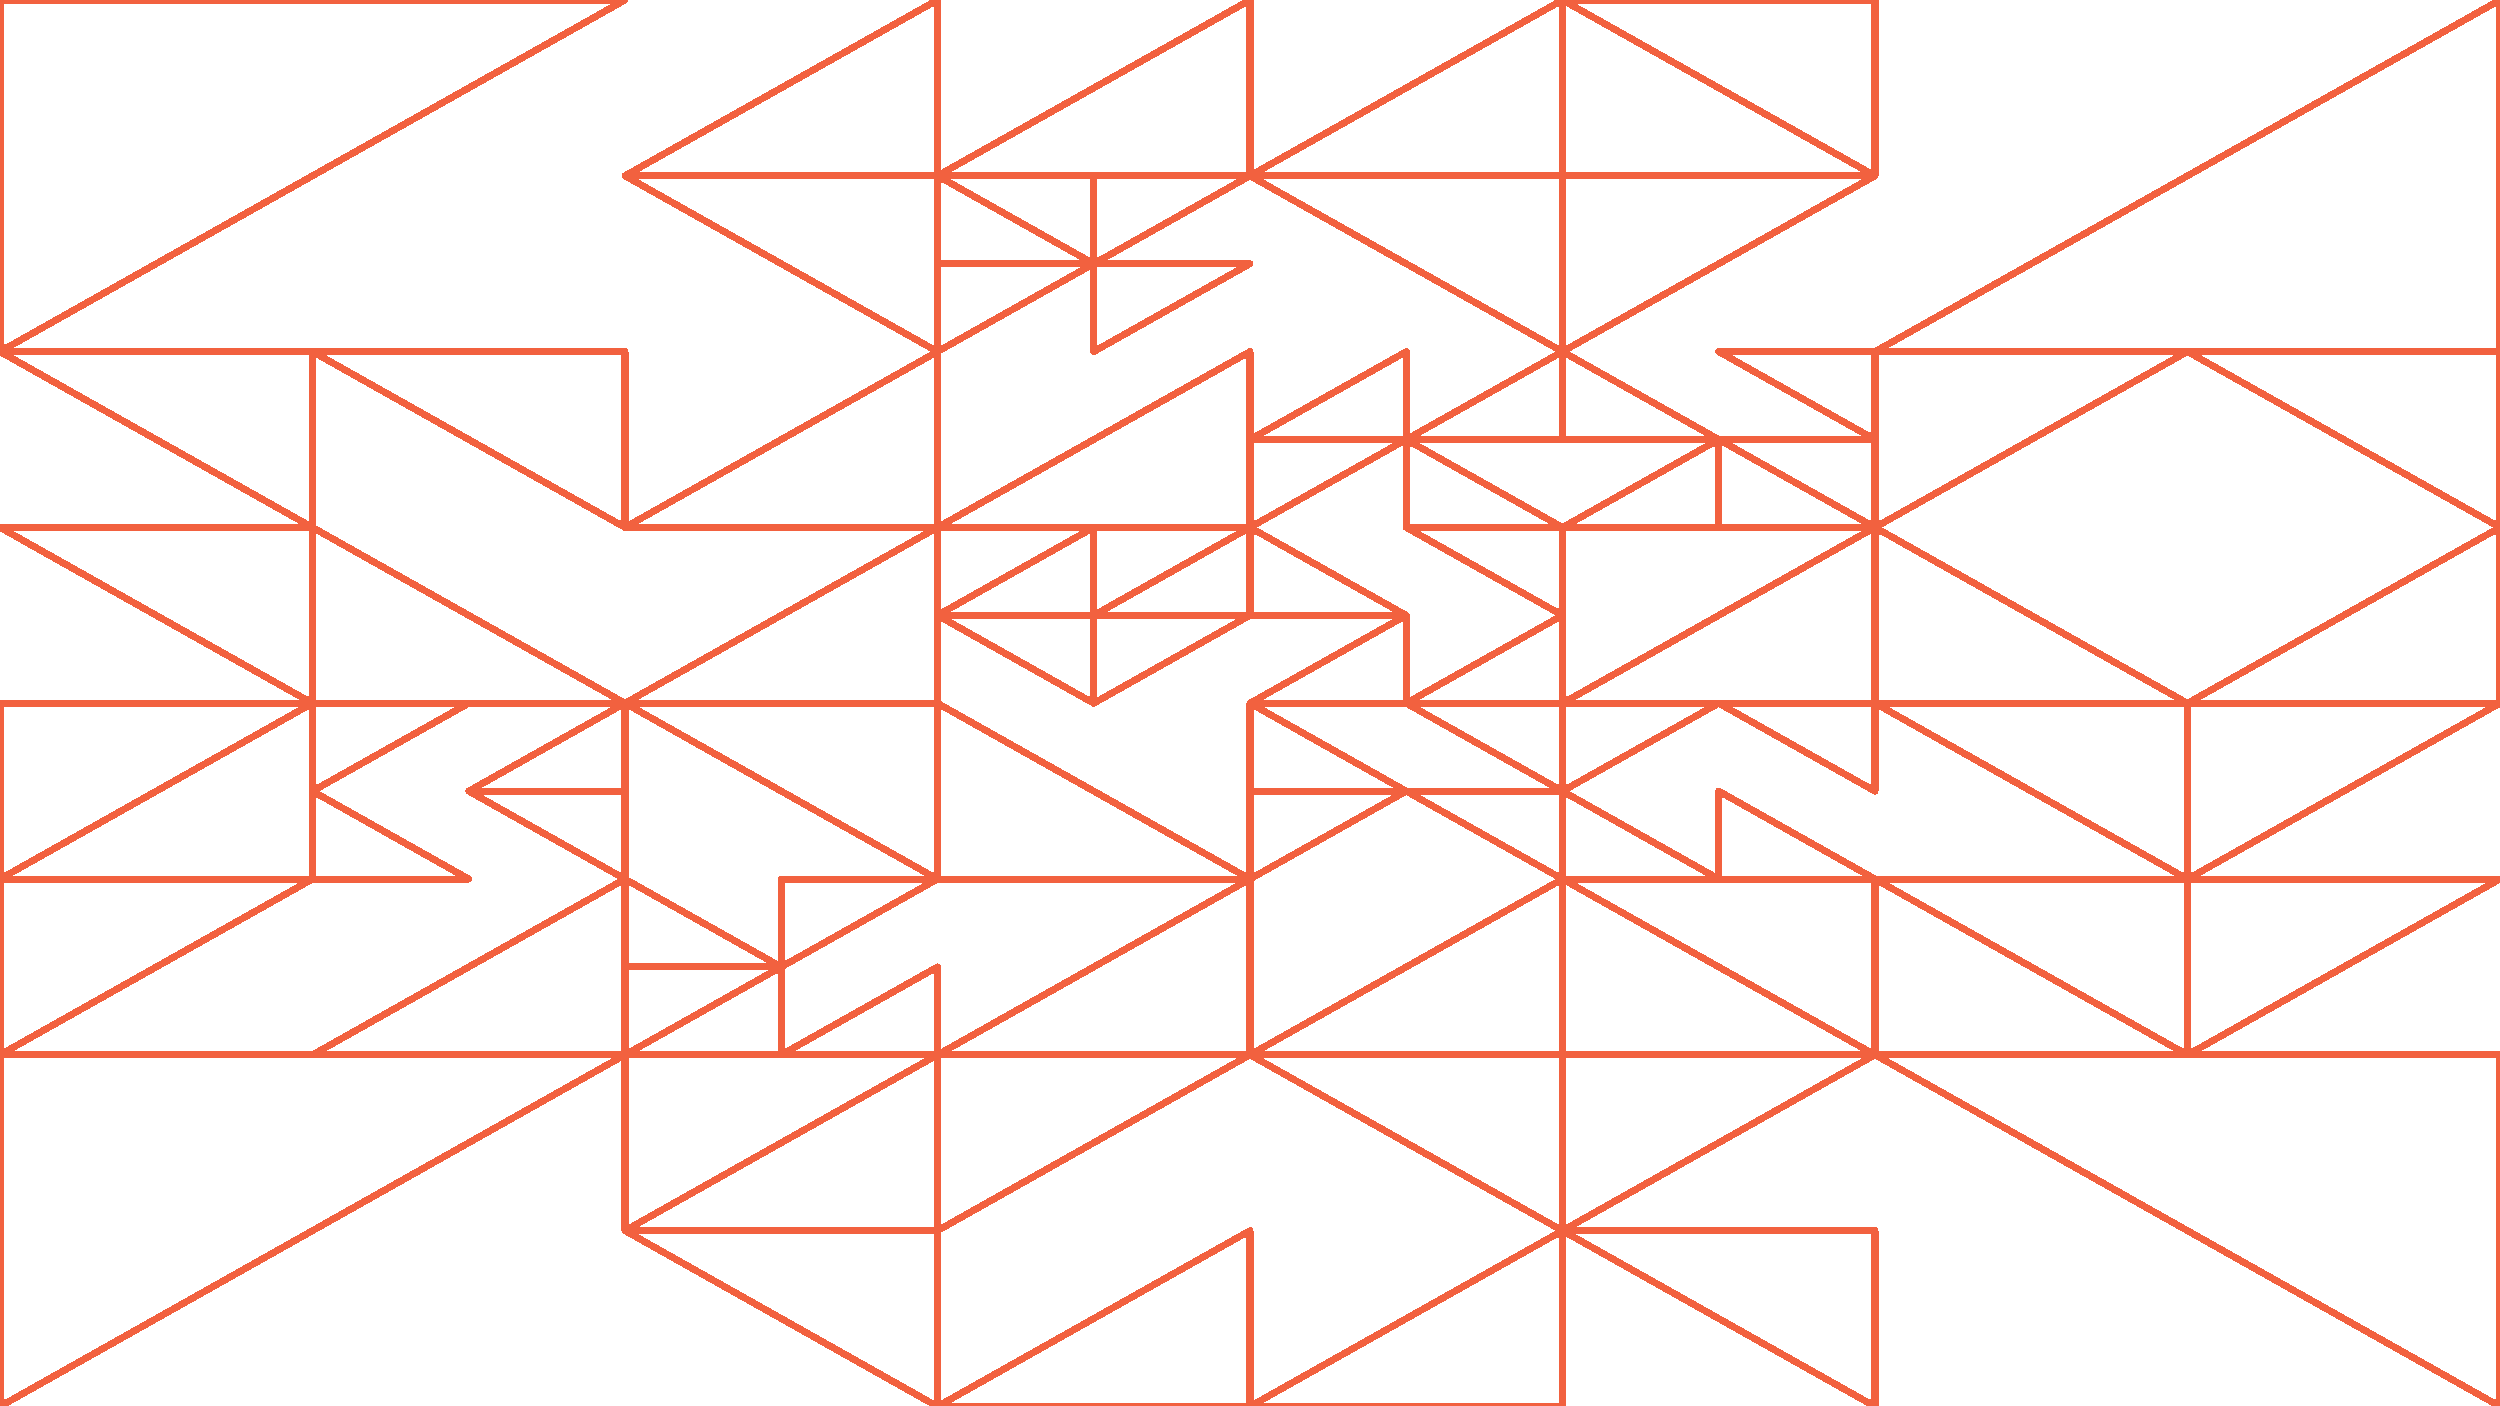 <svg xmlns="http://www.w3.org/2000/svg" version="1.1" xmlns:xlink="http://www.w3.org/1999/xlink" xmlns:svgjs="http://svgjs.dev/svgjs" viewBox="0 0 1422 800"><g shape-rendering="crispEdges" stroke-linejoin="round" fill="none" stroke-width="4" stroke="#f2613f"><polygon points="1422,200 1422,0 1066.5,200"></polygon><polygon points="1066.5,0 888.75,0 1066.5,100"></polygon><polygon points="888.75,0 888.75,100 711,100"></polygon><polygon points="888.75,200 888.75,100 711,100"></polygon><polygon points="888.75,200 888.75,100 1066.5,100"></polygon><polygon points="1066.5,250 977.625,200 1066.5,200"></polygon><polygon points="977.625,250 888.75,250 888.75,200"></polygon><polygon points="888.75,300 977.625,300 977.625,250"></polygon><polygon points="977.625,250 1066.5,300 1066.5,250"></polygon><polygon points="888.75,200 888.75,250 799.875,250"></polygon><polygon points="711,250 799.875,250 799.875,200"></polygon><polygon points="799.875,250 711,300 711,250"></polygon><polygon points="799.875,300 799.875,250 888.75,300"></polygon><polygon points="799.875,300 888.75,350 888.75,300"></polygon><polygon points="711,350 799.875,350 711,300"></polygon><polygon points="711,400 799.875,400 799.875,350"></polygon><polygon points="888.75,350 888.75,400 799.875,400"></polygon><polygon points="888.75,300 888.75,400 1066.5,300"></polygon><polygon points="1422,300 1422,200 1244.25,200"></polygon><polygon points="1244.25,200 1066.5,300 1066.5,200"></polygon><polygon points="1244.25,400 1066.5,300 1066.5,400"></polygon><polygon points="1422,300 1422,400 1244.25,400"></polygon><polygon points="711,100 533.25,100 711,0"></polygon><polygon points="533.25,0 533.25,100 355.5,100"></polygon><polygon points="533.25,100 533.25,200 355.5,100"></polygon><polygon points="622.125,150 711,100 622.125,100"></polygon><polygon points="533.25,100 533.25,150 622.125,150"></polygon><polygon points="533.25,150 533.25,200 622.125,150"></polygon><polygon points="622.125,150 622.125,200 711,150"></polygon><polygon points="355.5,0 0,200 0,0"></polygon><polygon points="177.75,200 355.5,200 355.5,300"></polygon><polygon points="177.75,300 177.75,200 0,200"></polygon><polygon points="0,300 177.75,400 177.75,300"></polygon><polygon points="355.5,400 177.75,300 177.75,400"></polygon><polygon points="711,200 711,300 533.25,300"></polygon><polygon points="533.25,200 533.25,300 355.5,300"></polygon><polygon points="533.25,300 355.5,400 533.25,400"></polygon><polygon points="622.125,300 622.125,350 711,300"></polygon><polygon points="533.25,350 622.125,350 622.125,300"></polygon><polygon points="622.125,400 622.125,350 533.25,350"></polygon><polygon points="711,350 622.125,350 622.125,400"></polygon><polygon points="533.25,400 533.25,500 711,500"></polygon><polygon points="533.25,500 533.25,400 355.5,400"></polygon><polygon points="444.375,500 444.375,550 533.25,500"></polygon><polygon points="355.5,550 355.5,500 444.375,550"></polygon><polygon points="355.5,600 444.375,550 444.375,600"></polygon><polygon points="533.25,600 533.25,550 444.375,600"></polygon><polygon points="711,600 711,500 533.25,600"></polygon><polygon points="355.5,450 355.5,400 266.625,450"></polygon><polygon points="266.625,400 177.75,450 177.75,400"></polygon><polygon points="266.625,500 177.75,500 177.75,450"></polygon><polygon points="355.5,500 355.5,450 266.625,450"></polygon><polygon points="0,500 0,400 177.75,400"></polygon><polygon points="0,500 177.75,500 0,600"></polygon><polygon points="355.5,500 177.75,600 355.5,600"></polygon><polygon points="0,600 355.5,600 0,800"></polygon><polygon points="533.25,700 533.25,600 711,600"></polygon><polygon points="533.25,600 355.5,600 355.5,700"></polygon><polygon points="533.25,700 533.25,800 355.5,700"></polygon><polygon points="711,700 711,800 533.25,800"></polygon><polygon points="1244.25,400 1422,400 1244.25,500"></polygon><polygon points="1244.25,500 1244.25,400 1066.5,400"></polygon><polygon points="1066.5,500 1244.25,600 1244.25,500"></polygon><polygon points="1422,500 1244.25,600 1244.25,500"></polygon><polygon points="977.625,400 1066.5,450 1066.5,400"></polygon><polygon points="888.75,400 888.75,450 977.625,400"></polygon><polygon points="977.625,500 888.75,500 888.75,450"></polygon><polygon points="977.625,450 1066.5,500 977.625,500"></polygon><polygon points="799.875,400 888.75,450 888.75,400"></polygon><polygon points="711,400 711,450 799.875,450"></polygon><polygon points="799.875,450 711,500 711,450"></polygon><polygon points="799.875,450 888.75,500 888.75,450"></polygon><polygon points="711,600 888.75,500 888.75,600"></polygon><polygon points="1066.5,500 888.75,500 1066.5,600"></polygon><polygon points="1066.5,600 888.75,600 888.75,700"></polygon><polygon points="888.75,600 888.75,700 711,600"></polygon><polygon points="888.75,700 888.75,800 711,800"></polygon><polygon points="1066.5,800 1066.5,700 888.75,700"></polygon><polygon points="1422,800 1422,600 1066.5,600"></polygon></g><g fill="hsl(220, 62%, 45%)" stroke-width="3" stroke="hsl(220, 43%, 13%)"></g></svg>